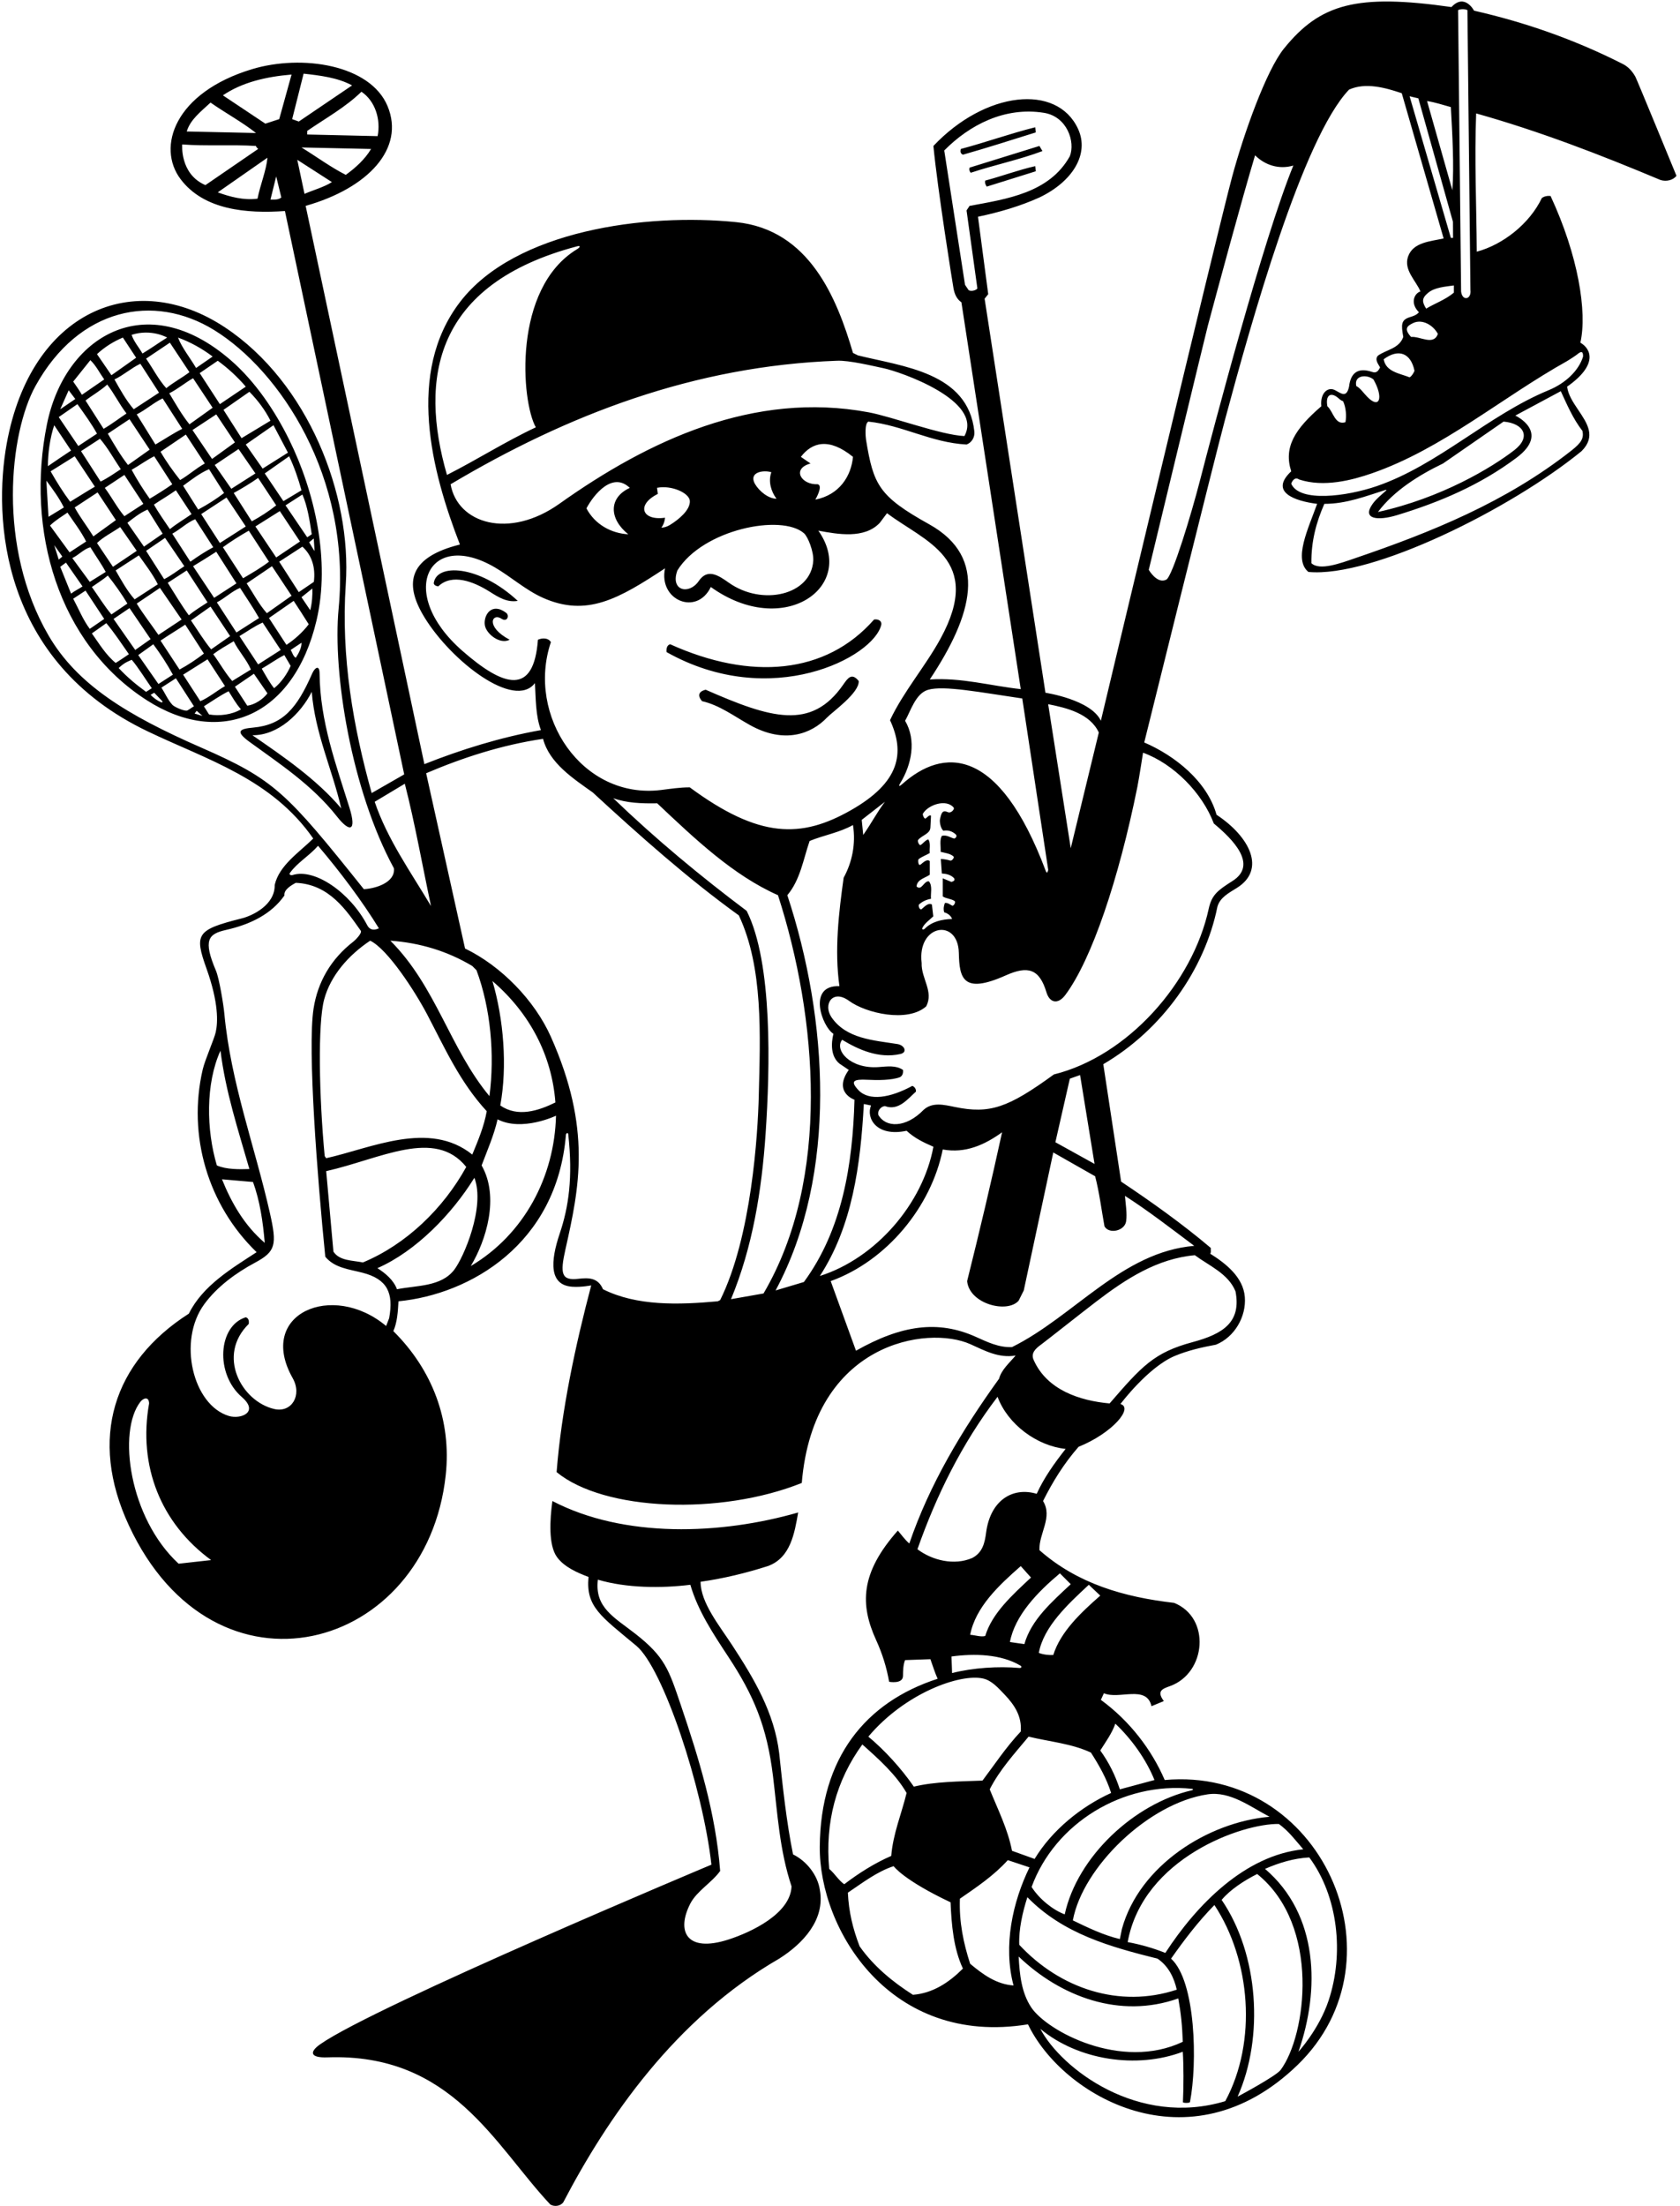 <?xml version="1.0" encoding="UTF-8"?>
<svg xmlns="http://www.w3.org/2000/svg" xmlns:xlink="http://www.w3.org/1999/xlink" width="502pt" height="659pt" viewBox="0 0 502 659" version="1.1">
<g id="surface1">
<path style=" stroke:none;fill-rule:nonzero;fill:rgb(0%,0%,0%);fill-opacity:1;" d="M 488.66 22.91 C 487.754 21.289 486.453 19.828 484.738 19.031 C 470.699 11.922 455.941 6.703 440.461 3.191 C 440.461 3.191 437.664 -2.168 433.711 2.113 C 405.285 -1.949 394.48 1.156 383.68 14.48 C 378.367 21.035 371.633 39.965 368.164 52.832 C 363.672 69.516 328.949 215.324 328.949 215.324 C 326 209 312.391 206.953 312.391 206.953 L 294.211 89.234 L 295.289 87.883 L 292.23 64.754 C 298.621 63.402 304.828 61.605 310.59 58.992 C 320.473 54.273 325.598 46.035 322.137 38.516 C 315.832 24.82 294.34 27.266 278.91 43.605 C 280.172 56.742 284.719 85.121 284.922 86.184 C 285.234 87.793 285.812 89.281 287.277 90.312 L 305.012 205.871 C 295.922 204.883 287.277 202.363 277.828 202.992 C 290.531 183.855 295.555 166.586 277.621 156.609 C 262.535 148.219 260.984 144.812 258.777 131.344 C 258.652 130.57 258.301 126.492 259.469 125.953 C 269.73 127.031 278.277 132.254 288.812 132.793 C 290.34 132.254 291.328 130.633 291.148 128.922 C 289.262 111.191 269.652 109.496 256.336 106.164 L 254.879 105.434 C 250.047 89 241.82 68.602 219.996 66.367 C 193.047 63.609 153.926 68.805 137.5 90.168 C 121.227 111.332 128.969 140.895 137.43 162.672 C 122.629 166.371 120.277 173.762 126.883 184.508 C 134.891 197.535 153.68 212.109 159.84 204.074 C 160.109 208.664 160.02 213.883 161.641 218.113 C 149.488 220.273 137.699 223.965 126.809 228.281 L 91.332 61.5 C 110.012 56.215 121.086 44.352 115.797 31.684 C 110.648 19.348 90.273 16.145 75.285 20.672 C 52.141 27.664 46.773 43.965 53.945 53.5 C 60.922 62.77 73.723 63.852 85.141 63.043 L 120.781 231.344 L 111.059 236.922 C 105.57 217.305 101.848 196.145 103.32 174.555 C 105.145 147.785 92.051 114.27 67.238 97.812 C 40.133 79.828 9.18 92.969 2.008 132.531 C -2.031 154.809 0.102 197.566 44.281 218.562 C 61.738 226.934 81.18 232.602 93.602 250.512 C 89.281 254.742 83.43 258.523 82.082 264.371 C 82.215 270.297 75.543 273.531 72.254 274.359 C 58.68 277.77 58.008 279.004 61.73 289.43 C 65.355 299.59 65.121 305.441 64.461 308.363 C 63.996 310.434 61.25 316.605 60.578 319.48 C 55.977 339.242 62.137 360.039 76.68 374.082 C 69.211 378.941 60.57 384.074 56.43 392.441 C 33.832 406.895 26.41 429.719 38.523 455.734 C 64.191 510.859 127.477 493.578 133.188 440.668 C 134.949 424.359 129.207 409.246 117.539 397.664 C 118.711 394.965 118.891 391.902 119.07 388.754 C 140.469 386.672 166.422 371.699 169.102 339.008 C 169.141 338.555 169.727 338.199 169.797 338.855 C 171.23 351.785 169.902 360.629 167.277 368.426 C 164.414 376.926 164.066 383.922 170.996 384.406 C 173.742 384.598 176.664 384 176.664 384 C 171.984 401.73 167.762 421.242 166.32 439.781 C 180.488 451.449 215.273 452.773 239.578 443.023 C 243.086 400.945 277.188 395.828 289.969 401.57 C 294.289 403.516 298.43 405.805 303.48 404.953 C 301.59 407.203 299.25 409.184 298.527 411.883 C 287.371 427.363 277.738 443.473 271.711 461.113 C 270.359 459.941 269.277 458.414 268.289 457.242 C 257.016 469.945 256.953 479.383 261.816 490.008 C 263.613 493.934 264.914 498.043 265.68 502.422 C 265.68 502.422 269.797 503.199 269.82 500.664 C 269.836 499 269.891 497.262 270.449 495.941 L 278.012 495.672 C 278.73 497.652 279.336 499.664 280.172 501.523 C 258.52 508.535 245.168 525.227 244.957 551.664 C 244.758 576.469 265.977 611.473 307.172 604.754 C 317.449 626.215 355.406 648.191 387.719 616.902 C 420.695 584.973 394.48 527.574 348.027 531.766 C 344.16 522.766 337.59 514.121 328.949 507.824 L 329.852 505.844 C 334.352 507.824 342.629 503.234 344.07 509.715 L 347.762 508.184 C 345.434 505.062 347.508 504.48 349.676 503.688 C 360.461 499.742 361.844 483.25 350.82 478.844 C 335.969 477.133 322.02 473.172 310.59 463.094 C 310.41 458.055 314.641 453.281 311.672 448.422 C 314.551 442.664 317.879 437.266 322.289 432.223 C 332.344 428.164 338.801 420.586 334.801 419.441 C 334.801 419.441 343.082 408.379 351.09 405.055 C 354.977 403.441 359.145 402.484 363.328 401.715 C 368.91 399.465 372.426 393.324 371.969 387.492 C 371.5 381.5 366.211 377.414 361.621 374.531 C 361.98 374.082 361.711 373.363 361.801 372.824 C 353.43 365.715 343.91 358.938 335 353 L 329.672 317.922 C 347.219 307.664 360 289.664 363.777 270.852 C 364.59 268.062 367.246 266.734 369.641 265.227 C 378.332 259.762 373.5 250 363.512 243.402 C 360.719 233.414 351.09 225.762 341.91 221.805 C 341.91 221.805 362.707 137.785 366.094 125.191 C 373.766 96.645 389.219 41.297 403.109 26.773 C 408.062 24.523 414.09 26.234 418.859 27.855 L 431.371 71.234 C 427.41 72.133 422.258 72.344 420.75 76.633 C 419.336 80.668 423.18 83.922 424.441 87.074 C 422.645 87.609 421.238 90.531 423.988 93.281 C 423.297 94.117 422.312 94.426 421.305 94.738 C 418.633 95.566 418.652 96.934 419.312 100.664 C 418.051 104.172 414.27 104.441 411.75 106.242 C 410.672 107.414 411.84 108.762 412.379 109.754 C 411.645 111.359 410.867 111.398 409.969 111.098 C 405.879 109.734 403.602 111.246 403.109 115.512 C 402.316 119.113 400.656 117.418 398.828 116.516 C 396.703 115.465 394.406 117.531 394.828 121.363 C 386.949 128.168 383.5 133.559 385.828 140.805 C 379.211 147.008 386.836 149.664 393.57 150.523 C 390.941 157.883 386.387 167.105 390.961 170.863 C 410.031 172.664 451.461 152.027 472.59 134.773 C 476.98 130.383 474.285 126.473 471.578 122.445 C 470.07 120.203 468.559 117.93 468.27 115.512 C 477.648 108.922 475.387 104.176 472.23 102.371 C 474.316 93.188 471.582 76.305 463.32 58.543 C 462.328 58.453 461.43 58.633 460.711 59.172 C 457.02 66.914 449.012 73.121 441.27 75.191 C 441.18 60.613 440.551 47.922 441.09 33.883 C 459.988 39.191 478.172 46.215 496.172 53.773 C 497.879 54.312 499.949 53.863 500.941 52.512 C 500.941 52.512 489.09 23.672 488.66 22.91 Z M 289.438 86.688 L 288.359 85.094 L 282.148 44.953 C 289.711 37.305 300.25 31.832 311.941 33.703 C 318.875 34.812 321.363 42.375 319.68 46.664 C 313.562 57.645 300.871 59.441 289.711 61.512 L 288.812 62.863 L 292.051 86.172 C 291.75 86.688 290.234 87.176 289.438 86.688 Z M 103.32 52.242 C 98.73 49.902 94.5 46.754 90.09 44.055 L 110.879 44.504 C 109.078 47.562 106.199 50.172 103.32 52.242 Z M 112.836 40.668 L 91.801 40.184 L 91.801 39.105 C 97.289 35.324 103.32 31.992 108 27.402 C 112.141 30.191 113.824 35.719 112.836 40.668 Z M 62.91 30.645 C 67.41 33.793 72.27 36.402 76.5 39.734 L 55.801 39.281 C 56.879 35.684 60.031 33.344 62.91 30.645 Z M 54.449 43.152 C 61.652 43.691 69.301 43.152 76.5 43.605 C 76.5 43.965 76.949 44.234 77.129 44.504 L 61.379 55.305 C 53.668 52 54.449 43.152 54.449 43.152 Z M 76.949 59.355 C 72.809 59.895 68.762 58.812 65.07 57.465 L 79.918 47.113 C 79.559 50.984 77.762 55.215 76.949 59.355 Z M 80.82 59.621 L 82.531 52.691 L 84.059 58.992 C 83.34 59.621 82.332 59.668 80.82 59.621 Z M 83.43 35.594 L 79.289 36.941 L 66.602 28.484 C 72.449 24.523 79.652 22.902 87.121 22.273 Z M 90.719 22.004 C 95.582 22.543 100.891 23.172 105.211 25.512 L 89.281 36.312 L 87.301 35.594 Z M 88.832 47.742 L 99.18 54.402 C 96.75 55.934 93.691 56.742 90.988 57.914 Z M 328.336 218.836 L 319.949 253.395 L 313.199 210.371 C 318.691 211.453 325.723 213.164 328.336 218.836 Z M 305.461 208.664 L 313.215 259.852 C 313.215 259.852 312.945 261.434 312.473 260.176 C 298.363 222.566 281.707 223.414 269.59 234.246 C 268.711 235.027 268.391 234.973 268.988 233.992 C 272.395 228.449 273.895 221.137 270.449 215.324 C 272.105 212.488 273.551 207.172 277.324 206.07 C 281.992 204.703 292.914 206.832 305.461 208.664 Z M 281.07 254.473 C 282.359 254.832 283.988 254.961 284.965 255.906 C 285.215 256.148 284.449 257.305 283.891 257.086 C 283.512 256.938 282.125 256.625 281.125 256.625 L 281.43 260.953 C 282.777 261.043 284.129 261.312 285.121 262.395 C 285.48 263.203 284.672 263.293 284.312 263.473 L 281.699 262.395 L 281.699 267.793 C 282.629 268.473 284.41 268.516 285.281 269.211 C 285.68 269.523 284.926 270.766 284.531 270.566 C 283.855 270.223 283.184 269.602 282.328 269.773 C 281.914 270.953 281.898 271.652 282.121 272.531 C 284.125 273.125 284.488 274.543 284.488 274.543 C 281.398 274.621 278.371 275.363 276.324 277.453 C 275.988 277.797 275.414 277.711 275.578 277.305 C 276.164 275.871 277.891 274.734 278.875 273.75 L 278.461 270.223 C 277.328 269.555 276.137 271.004 275.289 271.68 C 274.5 271.625 274.441 270.359 274.598 270.219 C 275.66 269.258 276.855 268.746 278.191 268.512 C 278.012 266.984 278.73 264.645 277.562 263.293 C 276.027 263.113 275.398 266.262 273.871 264.824 C 274.051 262.664 276.48 262.305 277.828 261.312 L 277.828 257.262 C 277.02 256.543 275.965 257.555 275.141 258.242 C 274.32 258.93 274.254 256.855 274.477 256.684 C 275.445 255.914 276.727 255.492 277.828 254.832 C 277.648 253.754 278.191 251.863 277.379 250.781 C 276.523 250.953 275.852 251.988 275.105 252.43 C 274.676 252.688 274.039 251.27 274.371 250.887 C 275.574 249.504 277.867 249.105 278.012 247.273 L 278.191 243.672 C 277.652 243.352 277.117 244.18 276.562 244.52 C 276.188 244.754 275.598 243.383 275.777 243.07 C 277.344 240.406 282.777 238.57 284.973 241.273 C 285.324 241.711 284.184 243.039 283.293 242.648 C 281.598 241.91 281.32 242.762 280.875 244.75 C 280.703 245.516 281.074 247.52 281.879 248.172 C 283.41 247.902 284.602 248.387 285.57 249.254 C 286.125 249.75 285.57 250.422 285.121 250.512 C 283.949 250.242 282.961 249.344 281.43 249.703 C 280.711 250.965 281.16 252.852 281.07 254.473 Z M 172.453 73.582 C 173.527 73.297 173.441 73.828 172.422 74.449 C 153.105 86.168 155.738 119.934 160.109 127.664 C 151.199 131.805 142.469 137.383 133.559 141.883 C 125.211 113.016 129.746 84.879 172.453 73.582 Z M 134.641 144.672 C 169.559 123.883 207.449 109.305 250.109 107.773 C 253.754 107.613 260.711 109.312 264 110 C 269.102 111.07 293.941 119.707 288.18 130.273 C 281.113 129.953 266.617 124.488 259.5 123.164 C 225.246 116.793 193.875 131.508 167.16 150.492 C 152.129 161.176 136.715 156.434 134.641 144.672 Z M 244.336 144.664 C 239.355 144.883 236.5 140 242.191 138.465 L 239.309 136.484 C 242.645 132.113 247.688 130.641 254.879 136.484 C 254.34 142.242 250.836 147.836 243.629 149.262 C 243.629 149.262 246.086 145.105 244.336 144.664 Z M 196.559 147.555 L 196.32 145.73 C 200.695 144.859 206.004 147.301 206.133 149.66 C 206.281 152.379 202.719 155.285 200.164 156.836 C 198.77 157.68 197.641 157.633 197.641 157.633 C 198.27 156.734 198.629 155.742 198.719 154.664 C 191.836 155.664 190.023 150.824 196.559 147.555 Z M 202.41 170.414 C 209.996 158.156 233.504 153.43 240.234 159.305 C 241.434 160.352 243.172 164.801 243.008 167.512 C 242.383 177.781 227.734 181.168 217.746 174.059 C 214.508 171.754 211.383 169.785 208.789 173.586 C 205.941 177.758 200.172 176.566 202.41 170.414 Z M 232.02 148.992 C 229.68 148.992 226.891 146.832 225.539 144.492 C 223.684 141.012 228.164 140.336 230.488 141.074 C 229.5 143.773 230.398 146.832 232.02 148.992 Z M 187.738 159.613 C 182.609 159.344 177.75 156.645 175.23 151.871 C 177.48 147.645 183.059 140.805 188.191 145.754 C 181.836 148.664 181.938 154.973 187.738 159.613 Z M 160.738 191.113 C 159.5 207.836 150.688 205.418 138.113 194.395 C 118.387 177.105 127.992 157.93 147.84 169.484 C 152.637 172.277 157.09 176.301 162.219 178.586 C 175.328 184.422 184.883 178.898 198.719 169.781 C 196.676 179.32 208.199 184.109 212.398 175.363 C 234.18 190.992 256.262 175.203 244.531 158.531 C 250.379 159.613 258.301 161.055 262.891 156.191 L 265.051 153.312 C 276.227 161.781 294.07 166.934 281.039 190.777 C 276.496 199.09 269.98 206.582 265.949 215.145 C 270.48 224.969 268.895 233.742 254.207 242.074 C 239.469 250.434 226.965 250.605 206.102 235.215 C 203.117 235.215 200.328 235.66 197.5 236.008 C 173.914 238.891 157.219 213.789 164.609 191.832 C 163.891 190.574 162.164 190.5 160.738 191.113 Z M 264.422 239.531 C 261.988 242.773 260.664 245.5 257.941 249.434 L 257.488 244.934 Z M 120.961 234.133 C 124.02 246.102 126.18 258.434 128.789 270.672 C 122.672 260.414 115.738 250.691 111.961 239.531 Z M 97.469 346.004 L 97.02 345.371 C 95.324 327.438 94.934 305.77 96.859 298.586 C 98.785 291.41 104.184 285.309 110.609 281.023 C 115.816 283.504 124.004 296.148 127.621 303.023 C 132.848 312.957 137.371 323.219 145.441 331.965 C 144.629 336.555 142.828 340.781 141.121 344.922 C 128.25 334.574 110.879 343.031 97.469 346.004 Z M 139.32 348.613 C 132.48 361.031 121.41 371.742 108.449 377.145 C 105.301 376.516 101.43 376.691 99.629 373.902 L 97.469 349.871 C 113.738 346.203 129.902 336.902 139.32 348.613 Z M 116.641 281.023 C 125.551 281.652 133.738 284.172 141.121 288.582 L 142.379 289.844 C 146.609 301.184 147.871 315.043 146.25 327.465 C 134.371 313.152 130.32 294.703 116.641 281.023 Z M 60.098 223.324 C 37.832 213.586 23.027 204.469 14.5 189.836 C -0.922 163.371 2.836 129.344 10.609 115.301 C 23.578 91.871 45.965 87.496 63.996 98.609 C 83.543 110.66 104.949 142.438 101.184 181.816 C 99.344 201.031 105.023 236.109 117.719 259.422 C 118.129 263.711 112.082 265.48 108.719 265.633 C 85.551 236.672 82.031 232.922 60.098 223.324 Z M 86.621 260.801 C 88.816 257.691 92.441 255.664 95.039 252.672 C 101.699 260.504 108.18 269.145 113.219 277.332 C 111.465 278.145 110.355 277.594 109.754 276.445 C 104.637 266.652 94.055 259.332 87.469 261.402 C 86.867 261.594 86.305 261.246 86.621 260.801 Z M 65.879 313.871 C 67.41 326.203 71.191 337.633 74.52 349.242 C 71.551 349.332 67.68 349.422 64.801 348.164 C 61.652 337.633 61.379 323.773 65.879 313.871 Z M 66.332 352.305 L 75.602 353.113 C 77.668 358.781 78.57 364.992 79.109 371.293 C 72.988 366.074 69.121 359.234 66.332 352.305 Z M 53.371 467.145 C 38.574 453.48 35.066 427.602 41.957 418.77 C 42.793 417.695 44.48 417.035 44.551 419.266 C 41.219 437.984 48.059 455.082 63.09 466.062 Z M 116.281 393.793 L 115.379 396.133 C 99.359 382.703 76.578 392.418 87.449 411.695 C 90.367 416.871 87.102 422.137 81.938 420.93 C 72.109 418.637 64.699 404.926 74.34 395.504 C 74.43 394.691 74.34 393.793 73.441 393.523 C 65.164 396.07 64.207 410.391 72.277 417.371 C 77.512 421.902 71.934 424.07 68.398 423.012 C 57.613 419.781 52.984 400.555 61.059 389.586 C 64.93 384.324 70.566 380.238 76.184 377.227 C 82.422 373.879 82.797 371.895 80.641 362.34 C 76.141 342.438 68.977 323.555 67.039 302.844 C 66.805 300.301 65.535 292.363 64.527 289.988 C 60.637 280.82 62.199 279.012 67.531 277.812 C 74.969 276.137 81.168 273 85 267.5 C 84.73 265.879 86.852 264.555 88.379 263.742 C 98.457 264.137 103.594 272.125 107.789 278.031 C 108.297 278.746 106.145 280.867 105.645 281.254 C 98.859 286.496 94.922 293.383 93.691 301.336 C 91.828 313.402 94.883 352.438 97.199 375.434 C 99.961 378.805 104.305 379.172 108.363 380.227 C 115.781 382.16 117.645 386.281 116.281 393.793 Z M 118.621 385.152 C 117.629 382.453 115.199 380.383 112.77 378.852 C 124.289 373.812 135.09 362.652 141.75 351.852 C 145.062 360.531 138.551 375.719 135.691 379.387 C 131.75 384.445 124.531 383.973 118.621 385.152 Z M 140.672 378.223 C 145.262 370.574 149.309 357.613 143.91 348.164 C 145.531 343.844 147.602 339.164 148.68 334.395 C 156 338.164 166.141 333.312 166.141 333.312 C 165.691 351.582 156.602 368.773 140.672 378.223 Z M 147.148 293.082 C 158.219 302.621 164.879 315.133 165.961 329.352 C 160.828 331.871 154.711 333.852 149.488 330.254 C 151.648 318.555 150.48 304.422 147.148 293.082 Z M 214.469 388.754 C 202.68 389.832 190.262 390.191 180.18 385.152 C 178.715 381.711 175.953 381.664 172.84 382.031 C 167.691 382.645 167.332 380.461 168.965 373.195 C 173.105 354.766 176.855 337.219 164.609 309.734 C 159.75 298.844 149.762 288.582 138.961 283.363 L 127.336 231 C 138.312 226.32 150.031 222.523 162.27 220.723 C 164.16 228.012 171.449 232.691 177.121 236.742 C 190.891 249.434 205.648 262.574 220.77 273.465 C 228.113 289.047 227.172 309.219 226.73 327.336 C 226.453 338.676 224.59 369.492 215.191 388.395 Z M 218.43 388.121 C 224.871 372.57 227.617 355.746 228.781 338.508 C 230.07 319.363 230.941 287.664 223.109 272.113 C 209.43 261.852 195.75 250.512 183.238 238.453 C 187.199 239.895 191.699 240.074 196.379 239.984 C 207.629 250.602 219.059 261.492 232.469 267.434 C 244.262 303.973 248.309 352.121 228.148 386.414 Z M 231.75 385.516 C 250.469 350.684 247.41 304.242 235.262 267.434 C 239.129 262.844 240.031 256.723 241.922 251.234 C 246.059 249.523 250.922 248.715 254.879 246.465 C 255.777 252.133 254.609 257.621 252.09 262.215 C 250.648 272.562 249.301 283.812 250.828 294.613 C 241.129 294.227 245.648 306.738 249.031 308.832 C 248.309 311.805 248.219 315.582 250.828 317.742 L 253.621 319.633 C 248.836 326.328 255.328 328.543 255.328 328.543 C 254.789 347.984 251.641 367.422 240.211 382.992 Z M 258.121 329.805 L 260.277 330.254 C 258.727 333.945 261.816 339.738 270.898 337.812 C 273.328 340.062 276.027 341.324 278.91 342.582 C 275.762 359.594 261.719 375.883 244.98 381.191 C 254.699 366.254 257.129 348.074 258.121 329.805 Z M 293.805 501.457 C 296.371 502.059 298.25 504.23 300.238 506.293 C 303.211 509.441 305.371 512.773 305.012 517.273 C 300.602 521.953 297.18 527.172 293.578 531.941 C 286.562 532.215 279.449 532.215 273.062 533.742 C 269.277 528.254 264.328 522.852 259.469 518.805 C 270.461 505.754 286.996 499.863 293.805 501.457 Z M 304.941 497.602 C 305.395 497.867 305.203 498.344 304.656 498.297 C 298.297 497.73 290.703 498.238 284.488 499.812 L 284.312 494.863 C 291.164 493.945 299.023 494.109 304.941 497.602 Z M 289.891 488.383 C 291.512 480.102 298.441 473.621 305.012 467.863 L 308.07 471.281 C 302.488 476.504 296.461 481.902 294.391 488.742 C 293.039 489.102 291.422 488.473 289.891 488.383 Z M 307.352 518.805 C 313.648 520.332 320.219 520.871 325.98 523.574 C 328.41 527.352 330.66 531.312 332.012 535.633 C 323.102 539.684 314.371 546.703 309.148 555.344 L 302.398 552.914 C 301.141 546.434 298.172 540.582 295.738 534.555 C 298.711 528.703 303.027 524.023 307.352 518.805 Z M 247.77 558.312 C 246.512 544.363 249.84 531.941 257.672 521.145 C 262.527 525.465 267.75 530.145 270.898 535.633 C 269.371 541.934 266.852 547.781 266.312 554.441 C 261.359 556.602 256.77 559.48 252.27 562.902 C 250.648 561.824 249.391 559.664 247.77 558.312 Z M 272.789 595.934 C 266.852 592.152 261.09 587.473 256.859 581.445 C 254.836 576.168 253.621 571.184 253.352 565.422 C 257.762 562.453 262.078 559.121 267.027 557.504 C 267.027 557.504 269.875 561.609 284.039 568.301 C 284.312 575.051 284.941 582.164 287.73 588.102 C 283.59 592.242 278.73 595.48 272.789 595.934 Z M 289.891 586.664 C 287.91 580.543 286.562 574.242 286.828 567.223 C 291.777 563.801 296.91 560.383 301.141 555.703 L 307.621 557.863 C 302.578 568.215 299.699 581.266 302.852 593.145 C 297.719 592.781 293.762 589.902 289.891 586.664 Z M 345.871 585.133 C 349.109 587.293 350.82 590.801 351.629 594.402 C 334.441 600.074 316.711 594.043 304.562 580.992 C 304.379 576.402 305.551 571.273 306.988 566.773 C 317.699 577.754 331.828 581.621 345.871 585.133 Z M 308.137 599.688 C 305.215 595.289 304.676 589.898 304.379 584.504 C 316.891 596.473 334.621 603.223 352.078 597.016 C 352.891 601.516 353.25 605.023 353.43 609.973 C 334.984 618.727 312.828 606.754 308.137 599.688 Z M 310.859 606.102 C 322.109 615.465 339.66 618.164 353.43 612.945 C 353.688 617.039 353.699 623.234 353.469 628.008 C 353.457 628.27 355.5 628.348 355.578 627.949 C 357.82 616.43 357.336 591.832 349.922 585.133 C 353.789 579.645 357.93 574.152 362.879 569.113 C 373.68 585.492 375.75 609.883 366.121 627.703 C 340.09 635.566 317.152 618.031 310.859 606.102 Z M 382.668 618.375 C 381.258 620.27 369.812 626.352 369.812 626.352 C 377.73 608.621 376.109 583.781 365.039 567.582 C 367.562 564.523 371.879 561.73 375.66 559.844 C 394.758 575.262 390.309 608.145 382.668 618.375 Z M 396.992 597.664 C 394.133 606.238 387.988 612.945 387.988 612.945 C 394.469 594.402 394.02 571.992 378 558.312 C 382.141 556.516 386.461 555.164 391.23 554.895 C 399.848 566.508 401.664 583.672 396.992 597.664 Z M 389.43 552.465 C 371.969 554.266 357.57 569.023 348.211 583.422 C 344.609 581.98 340.828 580.902 336.961 580.184 C 341.539 555.004 371.336 544.664 382.141 544.902 C 385.109 547.062 387.09 549.766 389.43 552.465 Z M 379.352 542.742 C 360.898 544.363 340.469 557.324 335.25 576.223 L 334.621 579.281 C 329.672 578.113 325.078 575.863 320.578 573.703 C 323.484 557.848 343.129 538.684 360.867 536.043 C 367.609 535.039 373.699 539.805 379.352 542.742 Z M 356.145 534.391 C 356.59 534.438 356.605 534.73 356.164 534.828 C 338.965 538.777 321.922 554.613 318.148 571.902 C 314.73 570.645 310.59 567.402 308.25 563.715 C 315.211 544.684 335.535 532.211 356.145 534.391 Z M 333.27 514.934 C 338.129 519.523 342.449 525.555 344.969 531.766 L 334.621 534.555 C 333.27 530.414 331.379 526.543 328.77 522.941 C 330.301 520.516 332.277 517.812 333.27 514.934 Z M 325.352 473.441 L 328.77 476.684 C 323.012 481.723 316.891 487.484 314.73 494.414 C 313.648 494.504 311.672 494.324 310.41 493.781 C 311.852 485.953 319.051 479.293 325.352 473.441 Z M 316.711 470.023 L 319.949 473.266 C 314.277 478.574 308.16 483.883 306.09 491.172 L 301.77 490.543 C 303.301 482.531 310.051 475.602 316.711 470.023 Z M 309.777 446.266 C 302.574 444.117 295.93 448.211 294.66 457.84 C 294.254 460.91 293.625 463.812 290.52 465.434 C 285.121 467.773 278.551 466.152 274.141 462.824 C 279.812 446.715 287.371 431.324 298.078 417.281 C 301.141 425.562 309.871 431.953 318.422 432.852 C 315.09 437.082 311.941 441.492 309.777 446.266 Z M 369.18 385.781 C 370.949 394.953 365.535 398.488 356.363 400.949 C 344.824 404.047 341.164 408.164 331.562 419.266 C 322.562 418.453 312.84 415.215 308.879 406.305 C 307.953 404.289 309.359 402.93 311.066 401.695 C 312.34 400.773 323.234 392.152 327.633 388.789 C 336.5 382.016 345.781 376.008 357.027 374.984 C 361.262 378.133 367.02 380.473 369.18 385.781 Z M 330.027 366.344 C 331.305 368.75 336.07 367.809 336.5 364.836 C 336.836 362.512 336.336 359.664 336.148 357.254 C 343.172 361.754 350.012 367.062 356.852 372.191 C 335.25 373.992 320.941 393.254 302.398 402.434 C 298.418 402.613 295 400.895 291.5 399.336 C 280.297 394.34 269.395 395.812 255.777 403.516 L 248.219 382.723 C 264.961 376.691 278.277 360.492 281.699 343.395 C 288.539 344.652 294.301 341.953 299.43 338.266 C 296.277 352.754 292.68 367.965 288.988 382.723 C 289.641 389.551 300.977 392.461 304.379 388.574 L 305.91 385.516 L 314.73 344.293 L 327.238 351.402 C 328.5 356.266 329.129 361.395 330.027 366.344 Z M 315.359 341.234 L 319.68 322.242 L 322.738 321.164 L 327.062 347.715 Z M 362.699 246.012 C 368.445 250.777 375.926 258.34 368.285 263.188 C 363.855 266 362.082 267.316 361.172 271.504 C 356.375 293.602 336.984 315.508 314.91 320.984 C 301.188 330.965 295.758 332.852 285.293 330.699 C 282.086 330.039 278.641 329.18 276.027 331.516 C 270.609 337.125 264.57 336.883 262.441 333.043 C 262.172 331.781 263.25 330.523 264.422 330.434 C 268.469 331.965 271.262 328.273 273.691 326.113 C 273.777 325.395 273.328 324.672 272.609 324.402 C 266 328 259.652 329.016 256.492 325.652 C 253.965 322.961 255.062 322.359 259.172 322.574 C 262.293 322.734 266.484 322.727 268.922 321.793 C 269.73 321.344 269.91 320.531 269.82 319.633 C 267.688 318.176 265.07 318.605 262.484 318.785 C 254.008 319.383 249.223 313.656 251.641 310.633 C 256.395 313.484 262.477 316.34 269.012 314.883 C 271.289 314.379 270.273 312.238 268.156 311.902 C 260.977 310.766 252.91 310.336 248.492 303.953 C 245.828 300.109 248.758 295.375 253.711 299.004 C 258.758 302.703 271.199 305.586 276.75 300.645 C 279.09 296.234 275.219 292.273 275.398 287.684 C 273.988 276.129 286.285 274.16 286.508 284.664 C 286.672 292.191 287.672 297.141 300.527 291.395 C 307.141 288.438 310.57 289.391 312.688 296.441 C 313.621 299.543 316.078 300.254 318.344 297.219 C 326.23 286.637 334.289 262.66 339.848 235.137 C 340.344 232.668 341.551 224.863 341.551 224.863 C 350.73 228.191 359.277 236.922 362.699 246.012 Z M 358.48 143.871 C 356.062 153.246 350.371 172.199 348.5 173.164 C 345.766 174.578 343.262 170.234 343.262 170.234 C 343.262 170.234 360.184 100.047 360.902 97.352 C 363.715 86.852 371.008 59.77 375.027 46.395 C 378 49.363 382.23 50.715 386.461 49.453 C 377.5 71.332 362.535 128.148 358.48 143.871 Z M 438.48 3.012 L 439.379 86.621 C 439.742 89.516 436.922 90.059 436.59 87.074 L 435.691 3.012 C 436.5 2.652 437.672 2.652 438.48 3.012 Z M 433.527 31.992 C 433.98 40.094 434.52 49.453 433.98 56.832 L 426.422 30.191 C 428.852 30.555 431.191 31.363 433.527 31.992 Z M 421.199 28.754 L 423.812 29.383 L 434.16 66.281 L 434.188 71.062 L 433.527 71.055 Z M 426.77 87.449 C 428.738 85.84 431.773 85.652 434.43 85.273 L 434.43 87.434 C 431.82 89.594 428.852 90.582 426.148 92.203 C 424.906 90.188 424.758 89.098 426.77 87.449 Z M 422.289 96.492 C 424.953 95.242 428.199 97.059 429.66 99.762 C 428.312 103.363 424.352 100.395 421.648 100.664 C 419.477 98.293 420.348 97.402 422.289 96.492 Z M 422.652 110.711 C 422.703 110.949 421.828 112.453 421.199 112.723 C 418.32 111.555 414.09 111.105 413.461 107.324 C 417.938 104 421.559 105.52 422.652 110.711 Z M 410.398 113.355 C 413.457 118.703 412.312 122.469 408.488 118.484 C 407.406 117.359 406.395 115.871 405.27 115.332 C 404.5 112 408.516 111.785 410.398 113.355 Z M 399.605 118.691 C 400.164 119.129 400.652 119.68 401.312 119.832 C 402.211 121.723 402.391 124.332 402.027 126.133 C 398.879 127.121 398.43 122.984 396.629 121.363 C 396.016 117.926 397.699 117.199 399.605 118.691 Z M 472.859 128.742 C 473.297 130.918 472.551 132.246 469.59 134.578 C 449.949 150.043 427.668 159.004 404.863 166.781 C 400.648 168.219 394.332 170.598 391.859 168.254 C 391.77 161.773 393.301 156.012 395.73 150.523 C 402.395 150.523 408.121 148.215 414.074 146.348 C 414.23 146.301 414.348 146.395 414.242 146.492 C 413.074 147.586 411.281 148.945 410.137 150.555 C 406.875 155.117 411.664 155.66 417.445 153.898 C 430.109 150.047 442.23 144.938 453.137 136.762 C 463.434 129.047 452.789 124.152 452.789 124.152 L 466.379 116.863 C 468.18 120.734 469.98 125.055 472.859 128.742 Z M 431.191 138.465 L 449.277 125.953 C 455.188 126.438 457.703 130.438 452.488 134.484 C 445.797 139.672 430.719 148.781 411.75 152.953 C 416.52 146.562 424.078 141.883 431.191 138.465 Z M 468.297 107.848 C 468.887 107.52 470.844 106.23 471.336 105.824 C 472.199 105.105 473.098 104.617 473.039 106.512 C 471.754 110.723 467.789 114.496 462.73 116.578 C 444.727 123.992 429.797 138.91 411.352 145.242 C 402.492 148.281 388.27 150.188 385.828 144.492 C 386.191 143.504 387 142.422 388.172 143.234 C 395.539 145.691 404.094 143.43 409.965 141.391 C 431.004 134.094 448.676 118.805 468.297 107.848 Z M 309.512 39.555 C 302.312 41.805 295.02 44.145 287.73 46.215 C 286.922 45.855 286.938 45.188 287.102 44.504 C 294.57 42.523 301.77 39.914 309.328 38.023 Z M 289.711 50.082 L 310.59 43.605 L 311.488 45.133 C 304.562 47.742 297.09 49.273 290.07 51.613 C 289.688 51.188 289.527 50.715 289.711 50.082 Z M 309.328 49.633 L 309.512 51.164 L 294.84 55.754 C 294.5 55.188 294.211 54.672 294.391 53.953 C 299.43 52.605 304.199 50.805 309.328 49.633 Z M 94.574 185.363 C 98.797 167.449 94.012 146.773 86.402 131.352 C 82.273 122.973 76.414 114.086 68.914 107.582 C 43.512 85.559 19.32 100.578 14.031 126.73 C 7.641 158.344 17.309 192.18 43.898 209.215 C 65.867 223.293 87.82 214.012 94.574 185.363 Z M 88.379 196.512 C 87.57 196.062 87.391 194.984 86.852 194.172 L 90.09 192.012 C 90.18 193.363 89.281 195.164 88.379 196.512 Z M 85.59 192.645 L 80.371 184.633 L 87.75 179.504 C 89.375 182 90.625 183.875 92.25 186.5 C 90.375 189 87.75 191.25 85.59 192.645 Z M 48.602 159.434 L 43.02 163.305 L 38.07 156.191 C 39.871 154.754 41.941 153.133 44.102 152.234 Z M 46 150.75 C 48 149.375 50.402 148.004 52.559 146.473 L 57.238 153.582 C 55.25 155 52.875 156.375 50.762 158.082 C 49.32 155.922 47.352 153.18 46 150.75 Z M 49.32 160.691 L 55.082 169.152 C 53.102 170.414 51.211 171.941 49.051 173.023 L 43.652 164.562 Z M 51.48 159.434 C 53.82 158.172 55.891 156.102 58.32 155.113 L 63.719 163.484 C 61.379 164.742 59.25 166.125 56.879 167.805 Z M 64.621 164.832 L 70.652 174.281 L 63.988 178.602 L 57.691 169.152 C 60.031 167.715 62.25 166.375 64.621 164.832 Z M 66.602 163.484 C 68.941 161.773 71.75 160 74.34 158.531 L 80.371 167.805 C 78.031 169.602 75.238 171.223 72.629 172.754 Z M 65.699 162.223 L 60.121 153.582 L 67.68 148.633 L 73.441 157.273 Z M 59.219 152.234 L 54.719 145.121 C 57.059 143.414 59.668 141.344 62.461 140.172 L 66.961 147.281 C 64.621 149.082 62 150.75 59.219 152.234 Z M 53.82 143.414 C 51.75 140.805 49.68 137.922 47.969 134.953 L 55.531 129.824 L 61.199 138.465 C 58.59 139.902 56.34 141.973 53.82 143.414 Z M 51.48 144.672 C 49.41 146.113 47.25 147.5 44.73 148.992 C 42.75 146.203 40.949 143.324 39.332 140.352 C 41.582 139.094 43.738 137.473 46.082 136.305 Z M 38.25 138.914 C 36 136.031 34.109 132.793 32.219 129.555 L 38.699 125.234 L 44.73 134.324 Z M 42.84 150.523 L 37.168 154.215 C 35.012 151.691 33.391 148.543 31.32 145.754 L 37.168 141.883 Z M 40.859 164.562 L 33.75 169.332 L 28.98 162.223 C 30.961 160.332 33.57 159.074 35.91 157.453 Z M 41.488 165.914 C 43.379 168.613 45.629 171.492 47.16 174.555 L 40.23 179.055 C 37.98 176.531 36.27 173.383 34.559 170.414 Z M 47.789 175.633 L 54.27 185.082 L 47.34 189.672 C 45.25 186.625 42.84 183.555 40.859 180.312 Z M 50.129 174.102 L 55.801 170.414 L 62.012 179.953 C 60.121 181.215 58.23 182.293 56.43 183.824 C 54.18 180.762 52.125 177.25 50.129 174.102 Z M 62.91 181.215 L 68.762 190.031 L 63.09 193.992 C 60.93 191.383 59.039 188.234 57.059 185.352 Z M 64.801 179.953 C 67.23 178.691 69.301 176.621 71.73 175.633 C 73.621 178.602 75.691 181.574 77.402 184.633 L 70.652 188.953 Z M 73.711 174.281 L 81.27 169.152 L 87.121 177.973 L 79.738 183.191 C 77.402 180.582 75.691 177.254 73.711 174.281 Z M 76.32 157.273 L 83.609 152.684 L 89.641 161.773 L 82.531 166.543 Z M 75.238 155.742 L 69.84 147.281 C 72.27 145.934 74.875 144.375 77.129 142.781 L 82.531 150.973 C 80.371 152.684 77.762 154.395 75.238 155.742 Z M 69.121 146.023 L 64.168 138.914 L 71.281 134.145 L 76.32 141.434 Z M 63.359 137.113 L 57.512 128.473 L 64.621 123.793 L 70.199 132.164 Z M 56.609 126.762 C 54.359 123.973 52.469 120.645 50.582 117.492 C 53.102 116.234 55.25 114.375 57.691 112.992 L 63.539 121.812 Z M 54.449 128.113 C 51.75 129.465 49.5 131 46.441 132.793 L 40.859 123.793 C 43.613 122.418 45.945 120.262 48.602 119.023 Z M 39.961 122.262 C 37.711 119.652 35.91 116.414 34.199 113.355 C 36.902 112.094 39.238 109.934 41.941 108.672 L 47.52 117.312 Z M 37.801 123.523 C 35.75 124.875 33.301 126.762 30.961 128.113 L 25.559 119.652 C 27.5 118.125 29.969 116.773 32.039 114.883 C 34.199 117.672 35.641 120.734 37.801 123.523 Z M 36.09 140.172 C 34.25 141.375 32.129 142.871 30.059 143.863 L 24.211 134.773 L 29.879 131.082 C 32.219 133.781 34.02 137.113 36.09 140.172 Z M 28.352 145.395 C 25.832 146.832 23.5 148.375 20.969 149.895 C 18.809 147.012 16.918 143.953 15.121 140.805 L 22.32 136.305 Z M 29.16 147.102 L 34.625 155.375 L 27.902 160.242 C 25.875 157 23.941 154.574 22.32 151.602 Z M 31.59 170.863 L 26.82 173.832 L 21.602 166.723 C 23.488 165.824 25.02 164.023 27 163.484 C 28.531 166.004 30.238 168.344 31.59 170.863 Z M 32.219 171.941 C 34.289 174.555 36.359 177.434 38.07 180.312 L 33.301 183.555 C 31.23 181.121 29.43 178.152 27.449 175.363 C 28.875 174.375 31 173 32.219 171.941 Z M 38.699 181.664 L 45 190.934 L 40.41 194.172 L 33.93 184.902 Z M 45.809 192.465 C 47.879 195.254 49.949 198.402 51.66 201.555 L 47.34 204.344 L 41.309 195.703 Z M 47.969 191.383 C 50.75 189.5 52.875 188.25 55.352 186.613 L 60.93 195.254 C 58.59 197.055 56.16 198.672 53.641 200.023 Z M 62.012 196.965 L 67.23 204.973 C 64.711 206.414 62.281 208.484 59.852 209.473 L 54.719 201.555 Z M 63.719 195.434 C 65.625 194 67.625 192.875 69.84 191.562 C 71.281 194.531 73.711 197.055 74.969 200.023 L 69.391 203.441 C 67.32 201.102 65.699 198.133 63.719 195.434 Z M 71.551 190.031 C 73.801 188.684 76.051 187.062 78.48 185.984 L 83.879 194.172 L 77.129 198.492 Z M 92.699 182.293 L 90.09 178.422 L 93.332 175.812 C 93.418 177.613 93.238 180.312 92.699 182.293 Z M 93.781 173.832 L 89.281 176.895 L 83.43 167.805 L 90.359 163.305 C 93.238 165.914 94.32 169.602 93.781 173.832 Z M 94 164.625 C 93.375 163.75 93 163 92.375 162 L 93.75 160.875 Z M 93.152 159.613 L 91.801 160.512 L 85.32 150.973 L 90.359 147.734 C 91.891 151.242 92.52 155.473 93.152 159.613 Z M 90.09 146.473 L 84.691 149.715 L 79.109 141.434 L 86.402 136.305 C 87.93 139.543 89.102 142.965 90.09 146.473 Z M 86.039 135.223 L 78.48 139.992 L 73.441 132.793 L 81.719 127.031 Z M 80.82 125.684 L 72.18 130.902 L 66.781 122.441 L 74.52 117.043 C 77.039 119.562 79.289 122.621 80.82 125.684 Z M 73.441 115.512 L 65.699 120.734 L 59.668 111.465 L 65.07 107.773 C 68.039 109.934 71.012 112.633 73.441 115.512 Z M 63.539 106.512 L 58.59 109.934 C 56.789 106.871 54.359 103.902 53.191 100.844 C 56.879 102.191 60.301 104.082 63.539 106.512 Z M 56.609 111.191 C 54.375 112.875 51.93 114.164 49.68 115.965 C 47.34 113.355 45.719 110.113 43.652 107.145 L 50.762 102.371 Z M 49.949 100.844 C 47.609 102.281 45.25 104 42.57 105.613 C 41.488 103.723 39.961 102.012 39.332 100.031 C 45.25 98.125 49.949 100.844 49.949 100.844 Z M 36.719 100.844 L 40.68 106.871 L 33.301 112.094 L 28.98 105.793 C 31.32 103.633 33.93 102.012 36.719 100.844 Z M 27 107.594 C 28.711 109.215 29.789 111.465 31.141 113.355 L 24.48 117.941 C 23.582 116.414 22.625 115.078 21.875 114 Z M 20.52 116.594 L 22.5 119.203 L 18 122.262 Z M 23.129 120.734 C 25.375 123.875 27.449 126.762 28.98 129.555 L 23.398 133.242 L 17.551 124.605 Z M 16.199 127.031 L 21.238 134.594 C 19.25 135.875 16.559 137.742 14.309 139.273 C 14.309 135.402 14.941 130.812 16.199 127.031 Z M 13.859 143.594 C 15.66 146.023 17.73 148.812 19.082 151.602 L 14.488 154.395 Z M 20.16 153.133 C 21.961 155.832 24.211 158.715 25.738 161.773 L 20.789 165.012 L 14.941 157.004 C 16.625 155.375 18.359 154.395 20.16 153.133 Z M 16.199 162.852 L 18.629 166.273 L 17.551 167.172 Z M 18 169.332 L 19.711 168.074 L 24.66 175.184 C 23.668 175.902 22.5 176.375 21.238 177.344 Z M 21.871 178.871 L 25.559 176.441 L 31.141 184.902 L 26.82 187.871 C 24.75 185.082 23.488 181.844 21.871 178.871 Z M 27.449 189.223 L 31.77 186.164 C 34.199 189.043 36.359 192.371 38.52 195.434 C 37.168 196.332 35.91 197.234 34.559 198.043 C 31.68 195.703 29.609 192.281 27.449 189.223 Z M 43.652 206.684 C 40.68 204.523 38.16 202.453 35.461 199.574 C 37.25 197.875 38.25 197.625 39.359 197.105 C 41.125 199.125 43.625 203.125 45.359 205.602 Z M 48.309 209.855 C 46.816 209.262 45.637 208.258 45 207.582 L 46.082 206.953 L 48.512 209.488 C 48.512 209.488 48.57 209.961 48.309 209.855 Z M 55.957 212.254 C 55.281 212.578 52.172 211.262 51.539 210.59 C 50.164 209.133 49.285 207.023 48.238 205.422 L 52.559 202.633 L 57.961 211.004 C 57.285 211.363 56.633 211.926 55.957 212.254 Z M 58.141 213.164 L 58.77 212.352 L 60.5 213.875 Z M 62.461 213.434 L 60.93 211.004 C 63.359 209.473 65.789 207.762 68.309 206.504 C 69.48 208.305 70.469 210.191 72 211.902 C 69.301 213.523 65.52 213.973 62.461 213.434 Z M 73.891 210.824 L 70.199 205.152 L 75.871 201.281 L 79.918 207.133 C 78.57 208.934 76.051 210.555 73.891 210.824 Z M 81.902 205.602 C 80.551 203.895 79.5 202 78.211 199.754 C 80.461 198.492 82.621 196.871 84.961 195.703 L 86.852 198.941 C 85.859 201.191 84.152 203.805 81.902 205.602 Z M 154.711 179.504 C 151.539 180.047 148.965 178.438 146.363 176.789 C 141.504 173.711 135.07 171.234 130.949 175.184 C 130.41 175.094 129.781 174.914 129.602 174.281 C 130.297 168.258 143 168.664 154.711 179.504 Z M 152.281 191.113 C 149.438 192.652 145.219 189.363 144.859 186.688 C 144.465 183.734 146.934 179.805 151.262 183.094 C 152.266 183.855 151.617 185.91 149.941 184.902 C 147.102 182.879 144.836 187.164 152.281 191.113 Z M 199.172 194.805 C 199.078 193.812 199.262 192.734 200.25 192.465 C 224.336 203.336 246.785 201.496 261.18 185.082 C 262.262 184.902 263.52 185.352 263.34 186.613 C 261.145 196.336 230.371 212.363 199.172 194.805 Z M 95.492 201.168 C 95.469 198.555 94.09 199.359 93.27 201.234 C 88.715 211.656 84.492 216.555 75.668 217.363 C 71.656 217.73 70.152 218.406 74.488 221.578 C 83.105 227.887 93.156 234.355 100.715 243.961 C 104.461 248.723 106.664 248.477 104.41 241.258 C 100.359 228.277 95.621 215.504 95.492 201.168 Z M 75.418 219.645 C 83.07 219.734 89.82 213.254 93.152 206.684 C 94.141 219.102 99.27 229.812 101.969 241.512 C 94.68 232.871 84.691 226.031 75.418 219.645 Z M 256.59 203.441 C 256.836 207 248.73 212.66 247.07 214.406 C 242.551 219.164 234.457 222.406 224.047 216.582 C 219.387 213.977 214.922 210.613 209.789 209.473 C 207.336 206.664 210.871 206.055 210.871 206.055 C 230.312 214.59 242.441 218.32 251.992 204.496 C 253.344 202.539 254.539 200.895 256.59 203.441 Z M 236.969 553.992 C 234.988 544.184 233.91 534.016 232.828 523.754 C 231.363 511.656 225.332 501.516 218.828 491.559 C 214.965 485.637 209.34 478.773 209.34 472.543 C 216.27 471.555 222.93 469.934 229.41 467.863 C 236.25 465.434 237.422 457.965 238.5 451.844 C 215.371 458.504 186.48 459.582 165.059 448.422 C 164.309 453.902 163.816 461.605 166.457 465.199 C 168.645 468.172 172.523 469.836 175.859 471.102 C 175 480 179.539 482.824 190.141 491.668 C 198.188 498.379 210.031 534.23 212.578 557.055 C 212.578 557.055 112.016 599.219 95.691 610.703 C 92.211 613.152 92.859 614.801 97.82 614.621 C 135.008 613.285 147.77 640.828 164.43 658.574 C 165.602 659.293 167.398 659.113 168.301 657.945 C 181.371 632.922 201.656 603.129 232.828 585.133 C 239.941 580.633 246.602 573.523 244.98 564.613 C 244.352 560.203 241.02 555.973 236.969 553.992 Z M 217.645 579.43 C 205.074 583.469 202.027 576.922 206.281 568.664 C 208.262 564.883 212.672 562.453 215.191 558.941 C 213.844 541.582 208.824 525.277 203.395 509.258 C 199.863 498.832 198.699 495.012 189.883 488.105 C 183.594 483.18 177.629 480.285 178.648 471.914 C 187.109 474.434 197.551 474.523 206.281 473.441 C 208.555 481.242 213.102 488.074 217.613 494.926 C 225.203 506.449 229.176 515.773 230.984 530.648 C 232.336 541.73 232.91 552.711 236.52 563.531 C 236.215 571.66 224.574 577.203 217.645 579.43 "/>
</g>
</svg>
